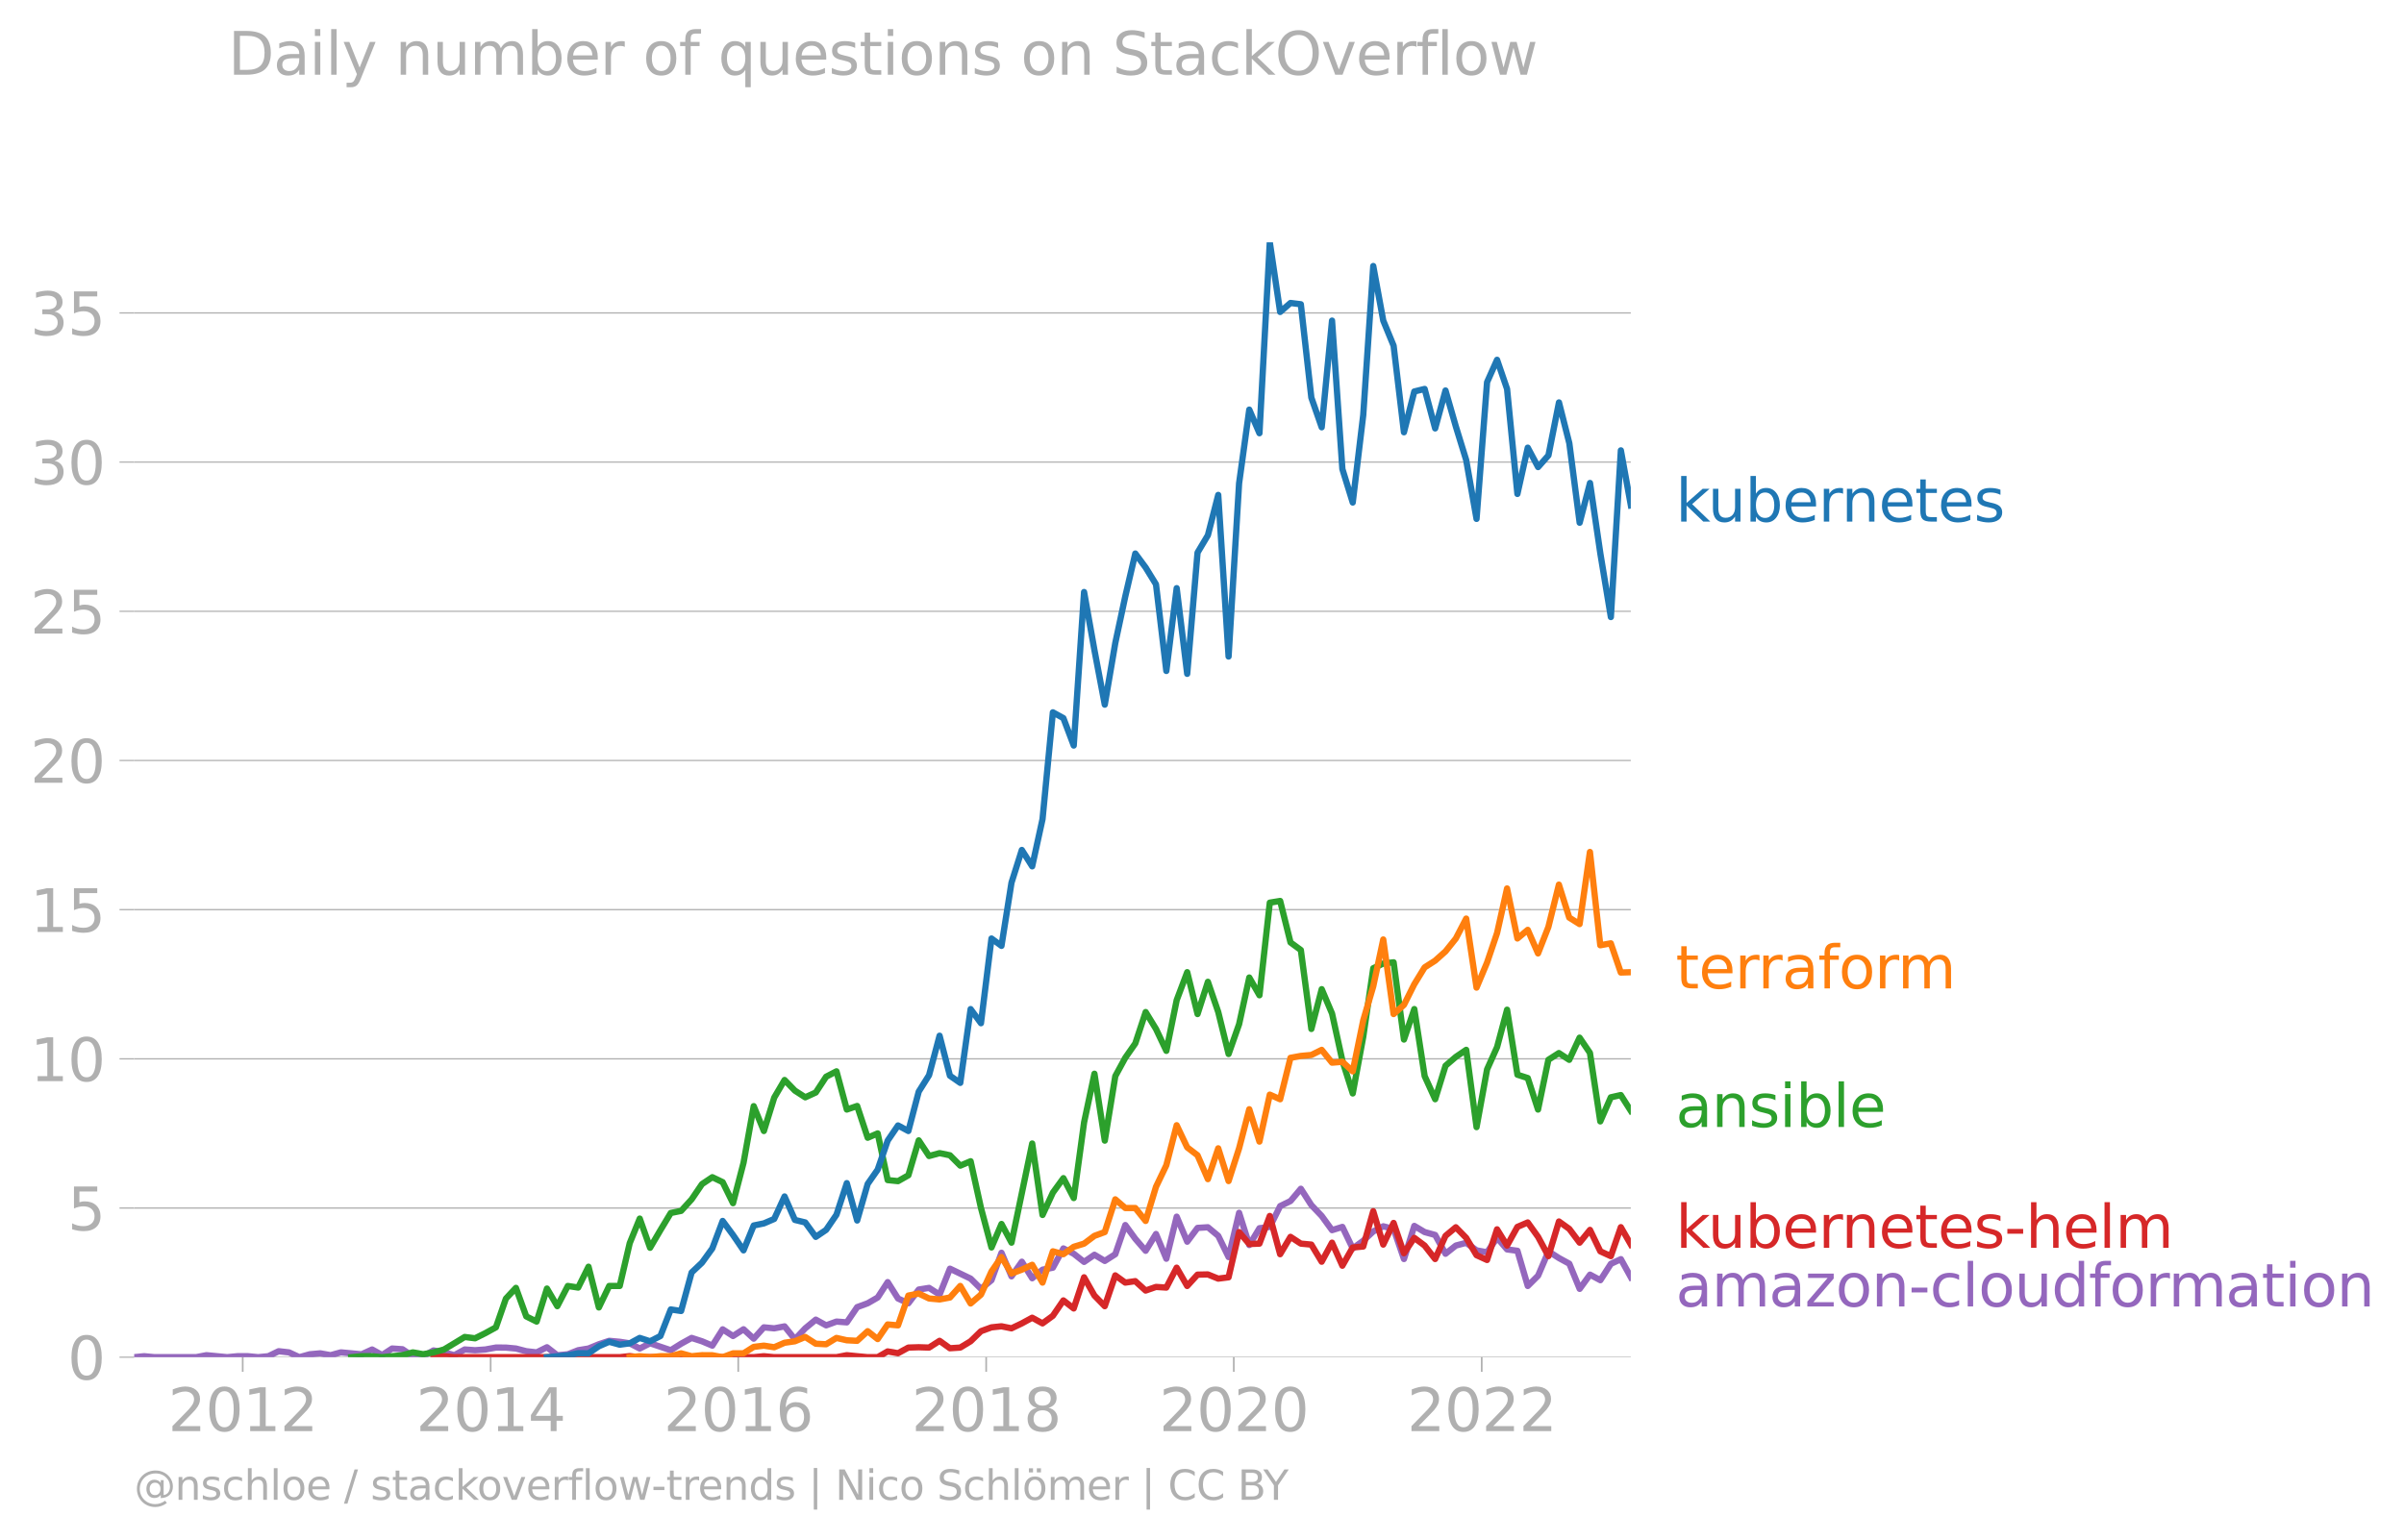 <svg xmlns="http://www.w3.org/2000/svg" xmlns:xlink="http://www.w3.org/1999/xlink" width="764.844" height="489.969" viewBox="0 0 573.633 367.477"><defs><style>*{stroke-linejoin:round;stroke-linecap:butt}</style></defs><g id="figure_1"><path id="patch_1" d="M0 367.477h573.633V0H0v367.477z" style="fill:none"/><g id="axes_1"><path id="patch_2" d="M32.015 323.95h357.12V57.838H32.015V323.95z" style="fill:none"/><g id="matplotlib.axis_1"><g id="xtick_1"><g id="line2d_1"><defs><path id="m59e03b65c6" d="M0 0v3.5" style="stroke:#b0b0b0;stroke-width:.4"/></defs><use xlink:href="#m59e03b65c6" x="57.914" y="323.95" style="fill:#b0b0b0;stroke:#b0b0b0;stroke-width:.4"/></g><g id="text_1" style="fill:#b0b0b0" transform="matrix(.14 0 0 -.14 40.099 341.588)"><defs><path id="DejaVuSans-32" d="M1228 531h2203V0H469v531q359 372 979 998 621 627 780 809 303 340 423 576 121 236 121 464 0 372-261 606-261 235-680 235-297 0-627-103-329-103-704-313v638q381 153 712 231 332 78 607 78 725 0 1156-363 431-362 431-968 0-288-108-546-107-257-392-607-78-91-497-524-418-433-1181-1211z" transform="scale(.016)"/><path id="DejaVuSans-30" d="M2034 4250q-487 0-733-480-245-479-245-1442 0-959 245-1439 246-480 733-480 491 0 736 480 246 480 246 1439 0 963-246 1442-245 480-736 480zm0 500q785 0 1199-621 414-620 414-1801 0-1178-414-1799Q2819-91 2034-91q-784 0-1198 620-414 621-414 1799 0 1181 414 1801 414 621 1198 621z" transform="scale(.016)"/><path id="DejaVuSans-31" d="M794 531h1031v3560L703 3866v575l1116 225h631V531h1031V0H794v531z" transform="scale(.016)"/></defs><use xlink:href="#DejaVuSans-32"/><use xlink:href="#DejaVuSans-30" x="63.623"/><use xlink:href="#DejaVuSans-31" x="127.246"/><use xlink:href="#DejaVuSans-32" x="190.869"/></g></g><g id="xtick_2"><use xlink:href="#m59e03b65c6" id="line2d_2" x="117.076" y="323.95" style="fill:#b0b0b0;stroke:#b0b0b0;stroke-width:.4"/><g id="text_2" style="fill:#b0b0b0" transform="matrix(.14 0 0 -.14 99.261 341.588)"><defs><path id="DejaVuSans-34" d="M2419 4116 825 1625h1594v2491zm-166 550h794V1625h666v-525h-666V0h-628v1100H313v609l1940 2957z" transform="scale(.016)"/></defs><use xlink:href="#DejaVuSans-32"/><use xlink:href="#DejaVuSans-30" x="63.623"/><use xlink:href="#DejaVuSans-31" x="127.246"/><use xlink:href="#DejaVuSans-34" x="190.869"/></g></g><g id="xtick_3"><use xlink:href="#m59e03b65c6" id="line2d_3" x="176.158" y="323.95" style="fill:#b0b0b0;stroke:#b0b0b0;stroke-width:.4"/><g id="text_3" style="fill:#b0b0b0" transform="matrix(.14 0 0 -.14 158.343 341.588)"><defs><path id="DejaVuSans-36" d="M2113 2584q-425 0-674-291-248-290-248-796 0-503 248-796 249-292 674-292t673 292q248 293 248 796 0 506-248 796-248 291-673 291zm1253 1979v-575q-238 112-480 171-242 60-480 60-625 0-955-422-329-422-376-1275 184 272 462 417 279 145 613 145 703 0 1111-427 408-426 408-1160 0-719-425-1154Q2819-91 2113-91q-810 0-1238 620-428 621-428 1799 0 1106 525 1764t1409 658q238 0 480-47t505-140z" transform="scale(.016)"/></defs><use xlink:href="#DejaVuSans-32"/><use xlink:href="#DejaVuSans-30" x="63.623"/><use xlink:href="#DejaVuSans-31" x="127.246"/><use xlink:href="#DejaVuSans-36" x="190.869"/></g></g><g id="xtick_4"><use xlink:href="#m59e03b65c6" id="line2d_4" x="235.32" y="323.95" style="fill:#b0b0b0;stroke:#b0b0b0;stroke-width:.4"/><g id="text_4" style="fill:#b0b0b0" transform="matrix(.14 0 0 -.14 217.505 341.588)"><defs><path id="DejaVuSans-38" d="M2034 2216q-450 0-708-241-257-241-257-662 0-422 257-663 258-241 708-241t709 242q260 243 260 662 0 421-258 662-257 241-711 241zm-631 268q-406 100-633 378-226 279-226 679 0 559 398 884 399 325 1092 325 697 0 1094-325t397-884q0-400-227-679-226-278-629-378 456-106 710-416 255-309 255-755 0-679-414-1042Q2806-91 2034-91q-771 0-1186 362-414 363-414 1042 0 446 256 755 257 310 713 416zm-231 997q0-362 226-565 227-203 636-203 407 0 636 203 230 203 230 565 0 363-230 566-229 203-636 203-409 0-636-203-226-203-226-566z" transform="scale(.016)"/></defs><use xlink:href="#DejaVuSans-32"/><use xlink:href="#DejaVuSans-30" x="63.623"/><use xlink:href="#DejaVuSans-31" x="127.246"/><use xlink:href="#DejaVuSans-38" x="190.869"/></g></g><g id="xtick_5"><use xlink:href="#m59e03b65c6" id="line2d_5" x="294.402" y="323.95" style="fill:#b0b0b0;stroke:#b0b0b0;stroke-width:.4"/><g id="text_5" style="fill:#b0b0b0" transform="matrix(.14 0 0 -.14 276.587 341.588)"><use xlink:href="#DejaVuSans-32"/><use xlink:href="#DejaVuSans-30" x="63.623"/><use xlink:href="#DejaVuSans-32" x="127.246"/><use xlink:href="#DejaVuSans-30" x="190.869"/></g></g><g id="xtick_6"><use xlink:href="#m59e03b65c6" id="line2d_6" x="353.565" y="323.95" style="fill:#b0b0b0;stroke:#b0b0b0;stroke-width:.4"/><g id="text_6" style="fill:#b0b0b0" transform="matrix(.14 0 0 -.14 335.75 341.588)"><use xlink:href="#DejaVuSans-32"/><use xlink:href="#DejaVuSans-30" x="63.623"/><use xlink:href="#DejaVuSans-32" x="127.246"/><use xlink:href="#DejaVuSans-32" x="190.869"/></g></g></g><g id="matplotlib.axis_2"><g id="ytick_1"><path id="line2d_7" d="M32.015 323.95h357.12" clip-path="url(#pdabbce6f87)" style="fill:none;stroke:#b0b0b0;stroke-width:.3;stroke-linecap:square"/><g id="line2d_8"><defs><path id="me8ca431772" d="M0 0h-3.5" style="stroke:#b0b0b0;stroke-width:.3"/></defs><use xlink:href="#me8ca431772" x="32.015" y="323.95" style="fill:#b0b0b0;stroke:#b0b0b0;stroke-width:.3"/></g><use xlink:href="#DejaVuSans-30" id="text_7" style="fill:#b0b0b0" transform="matrix(.14 0 0 -.14 16.108 329.269)"/></g><g id="ytick_2"><path id="line2d_9" d="M32.015 288.342h357.12" clip-path="url(#pdabbce6f87)" style="fill:none;stroke:#b0b0b0;stroke-width:.3;stroke-linecap:square"/><use xlink:href="#me8ca431772" id="line2d_10" x="32.015" y="288.342" style="fill:#b0b0b0;stroke:#b0b0b0;stroke-width:.3"/><g id="text_8" style="fill:#b0b0b0" transform="matrix(.14 0 0 -.14 16.108 293.66)"><defs><path id="DejaVuSans-35" d="M691 4666h2478v-532H1269V2991q137 47 274 70 138 23 276 23 781 0 1237-428 457-428 457-1159 0-753-469-1171Q2575-91 1722-91q-294 0-599 50Q819 9 494 109v635q281-153 581-228t634-75q541 0 856 284 316 284 316 772 0 487-316 771-315 285-856 285-253 0-505-56-251-56-513-175v2344z" transform="scale(.016)"/></defs><use xlink:href="#DejaVuSans-35"/></g></g><g id="ytick_3"><path id="line2d_11" d="M32.015 252.733h357.12" clip-path="url(#pdabbce6f87)" style="fill:none;stroke:#b0b0b0;stroke-width:.3;stroke-linecap:square"/><use xlink:href="#me8ca431772" id="line2d_12" x="32.015" y="252.733" style="fill:#b0b0b0;stroke:#b0b0b0;stroke-width:.3"/><g id="text_9" style="fill:#b0b0b0" transform="matrix(.14 0 0 -.14 7.2 258.052)"><use xlink:href="#DejaVuSans-31"/><use xlink:href="#DejaVuSans-30" x="63.623"/></g></g><g id="ytick_4"><path id="line2d_13" d="M32.015 217.125h357.12" clip-path="url(#pdabbce6f87)" style="fill:none;stroke:#b0b0b0;stroke-width:.3;stroke-linecap:square"/><use xlink:href="#me8ca431772" id="line2d_14" x="32.015" y="217.125" style="fill:#b0b0b0;stroke:#b0b0b0;stroke-width:.3"/><g id="text_10" style="fill:#b0b0b0" transform="matrix(.14 0 0 -.14 7.2 222.444)"><use xlink:href="#DejaVuSans-31"/><use xlink:href="#DejaVuSans-35" x="63.623"/></g></g><g id="ytick_5"><path id="line2d_15" d="M32.015 181.517h357.12" clip-path="url(#pdabbce6f87)" style="fill:none;stroke:#b0b0b0;stroke-width:.3;stroke-linecap:square"/><use xlink:href="#me8ca431772" id="line2d_16" x="32.015" y="181.517" style="fill:#b0b0b0;stroke:#b0b0b0;stroke-width:.3"/><g id="text_11" style="fill:#b0b0b0" transform="matrix(.14 0 0 -.14 7.2 186.836)"><use xlink:href="#DejaVuSans-32"/><use xlink:href="#DejaVuSans-30" x="63.623"/></g></g><g id="ytick_6"><path id="line2d_17" d="M32.015 145.909h357.12" clip-path="url(#pdabbce6f87)" style="fill:none;stroke:#b0b0b0;stroke-width:.3;stroke-linecap:square"/><use xlink:href="#me8ca431772" id="line2d_18" x="32.015" y="145.909" style="fill:#b0b0b0;stroke:#b0b0b0;stroke-width:.3"/><g id="text_12" style="fill:#b0b0b0" transform="matrix(.14 0 0 -.14 7.2 151.228)"><use xlink:href="#DejaVuSans-32"/><use xlink:href="#DejaVuSans-35" x="63.623"/></g></g><g id="ytick_7"><path id="line2d_19" d="M32.015 110.3h357.12" clip-path="url(#pdabbce6f87)" style="fill:none;stroke:#b0b0b0;stroke-width:.3;stroke-linecap:square"/><use xlink:href="#me8ca431772" id="line2d_20" x="32.015" y="110.301" style="fill:#b0b0b0;stroke:#b0b0b0;stroke-width:.3"/><g id="text_13" style="fill:#b0b0b0" transform="matrix(.14 0 0 -.14 7.2 115.62)"><defs><path id="DejaVuSans-33" d="M2597 2516q453-97 707-404 255-306 255-756 0-690-475-1069Q2609-91 1734-91q-293 0-604 58T488 141v609q262-153 574-231 313-78 654-78 593 0 904 234t311 681q0 413-289 645-289 233-804 233h-544v519h569q465 0 712 186t247 536q0 359-255 551-254 193-729 193-260 0-557-57-297-56-653-174v562q360 100 674 150t592 50q719 0 1137-327 419-326 419-882 0-388-222-655t-631-370z" transform="scale(.016)"/></defs><use xlink:href="#DejaVuSans-33"/><use xlink:href="#DejaVuSans-30" x="63.623"/></g></g><g id="ytick_8"><path id="line2d_21" d="M32.015 74.692h357.12" clip-path="url(#pdabbce6f87)" style="fill:none;stroke:#b0b0b0;stroke-width:.3;stroke-linecap:square"/><use xlink:href="#me8ca431772" id="line2d_22" x="32.015" y="74.692" style="fill:#b0b0b0;stroke:#b0b0b0;stroke-width:.3"/><g id="text_14" style="fill:#b0b0b0" transform="matrix(.14 0 0 -.14 7.2 80.011)"><use xlink:href="#DejaVuSans-33"/><use xlink:href="#DejaVuSans-35" x="63.623"/></g></g></g><path id="line2d_23" d="m32.015 323.95 2.388-.23 2.468.23h9.914l2.469-.475 4.937.475 2.468-.23h2.51l2.427.23 2.428-.23 2.469-1.195 2.468.276 2.469 1.149 2.468-.69 2.51-.23 2.468.445 2.468-.674 4.937.46 2.509-1.149 2.388 1.33 2.387-1.56 2.469.169 2.468 1.67 2.469-.009 2.468-1.37 2.509.46 2.468.673 2.469-1.363 2.468.176 2.469-.176 2.509-.46 2.387.009 2.388.221 2.468.643 2.469.276 2.468-1.225 2.469 1.914 2.509-.23 2.468-.972 2.469-.406 2.468-1.018 2.469-.82 2.509.23 2.387.37 2.388 1.238 2.468-1.256 4.937 1.662 2.469-1.554 2.509-1.379 2.468.797 2.469 1.041 2.468-3.89 2.468 1.593 2.51-1.608 2.427 2.241 2.428-2.7 2.469.237 2.468-.468 2.469 3.079 2.468-2.62 2.51-2.067 2.468 1.363 2.468-.903 2.469.191 2.468-3.637 2.51-.92 2.387-1.377 2.387-3.676 2.469 3.913 2.468 1.14 2.469-3.277 2.468-.398 2.51 1.608 2.468-6.195 4.937 2.374 2.468 2.443 2.509-2.068 2.387-6.547 2.388 5.628 2.469-3.491 2.468 3.95 2.468-2.051 2.469-.475 2.509-4.595 2.468 1.271 2.469 1.946 2.468-1.708 2.469 1.478 2.509-1.608 2.387-6.958 2.388 3.282 2.468 2.856 2.469-4.005 2.468 5.904 2.469-10.039 2.509 5.973 2.468-3.293 2.469-.153 2.468 2.052 2.469 5.07 2.509-10.568 2.428 7.692 2.428-4.016 2.468-.314 2.469-4.97 2.468-1.202 2.468-2.933 2.51 3.905 2.468 2.589 2.468 3.384 2.469-.773 2.468 5.138 2.51-1.838 2.387-2.215 2.387-1.23 2.469.62 2.468 7.19 2.469-7.902 2.468 1.47 2.51.69 2.468 4.486 2.468-1.96 2.469-.65 2.468 1.799 2.51.46 2.387-3.447 2.387 2.757 2.469.33 2.468 8.4 2.469-2.466 2.468-5.805 2.51 1.609 2.468 1.347 2.468 6.004 2.468-3.392 2.469 1.324 2.509-3.905 2.387-1.116 2.388 4.332h0" clip-path="url(#pdabbce6f87)" style="fill:none;stroke:#9467bd;stroke-width:1.5;stroke-linecap:square"/><path id="line2d_24" d="m103.439 323.95 2.509-.23 2.468.23H147.872l2.387-.255 2.388.255H179.84l2.428-.23 2.469.23H199.588l2.469-.475 2.468.245 2.51.23h2.387l2.387-1.379 2.469.43 2.468-1.348 2.469-.077 2.468.077 2.51-1.609 2.468 1.77 2.468-.161 2.469-1.501 2.468-2.405 2.509-.919 2.387-.254 2.388.484 2.469-1.18 2.468-1.347 2.468 1.348 2.469-1.808 2.509-3.675 2.468 1.922 2.469-7.436 2.468 4.35 2.469 2.542 2.509-7.351 2.387 1.723 2.388-.345 2.468 2.244 2.469-.866 2.468.154 2.469-4.748 2.509 4.365 2.468-2.703 2.469-.054 2.468 1.003 2.469-.314 2.509-10.797 2.428 2.852 2.428-.095 2.468-6.601 2.469 9.128 2.468-4.143 2.468 1.616 2.51.23 2.468 4.089 2.468-4.55 2.469 5.5 2.468-4.35 2.51-.23 2.387-8.426 2.387 7.966 2.469-5.169 2.468 7.237 2.469-3.676 2.468 1.838 2.51 3.216 2.468-5.529 2.468-2.052 2.469 2.527 2.468 4.135 2.51 1.149 2.387-7.319 2.387 3.873 2.469-4.449 2.468-1.064 2.469 3.438 2.468 4.602 2.51-8.27 2.468 1.769 2.468 3.285 2.468-3.048 2.469 5.115 2.509 1.15 2.387-6.91 2.388 4.152" clip-path="url(#pdabbce6f87)" style="fill:none;stroke:#d62728;stroke-width:1.5;stroke-linecap:square"/><path id="line2d_25" d="m83.813 323.95 2.468-.23h2.509l2.388.23 2.387-.23 2.469-.245 2.468-.674 2.469.437 2.468-.437 2.509-.689 2.468-1.486 2.469-1.5 2.468.313 2.469-1.232 2.509-1.379 2.387-6.867 2.388-2.552 2.468 6.808 2.469 1.233 2.468-7.88 2.469 4.204 2.509-4.824 2.468.383 2.469-4.978 2.468 9.725 2.469-5.13h2.509l2.387-10.215 2.388-5.866 2.468 6.968 2.469-4.212 2.468-4.096 2.469-.498 2.509-2.757 2.468-3.63 2.469-1.654 2.468 1.18 2.468 5.023 2.51-9.649 2.427-13.514 2.428 5.933 2.469-7.971 2.468-4.205 2.469 2.543 2.468 1.593 2.51-1.149 2.468-3.768 2.468-1.286 2.469 9.12 2.468-.85 2.51 7.581 2.387-1.033 2.387 11.141 2.469.253 2.468-1.401 2.469-8.332 2.468 3.737 2.51-.689 2.468.513 2.468 2.473 2.469-1.049 2.468 11.158 2.509 9.419 2.387-5.604 2.388 4.455 2.469-11.831 2.468-11.831 2.468 17.053 2.469-5.337 2.509-3.446 2.468 4.748 2.469-18.072 2.468-11.602 2.469 15.966 2.509-15.391 2.387-4.39 2.388-3.421 2.468-7.482 2.469 4.036 2.468 5.222 2.469-12.114 2.509-6.662 2.468 9.993 2.469-7.696 2.468 7.221 2.469 10.009 2.509-7.122 2.428-11.13 2.428 4.238 2.468-22.108 2.469-.405 2.468 9.901 2.468 1.815 2.51 18.838 2.468-9.496 2.468 5.82 2.469 11.272 2.468 7.796 2.51-13.554 2.387-16.336 2.387-1.124 2.469-.283 2.468 18.432 2.469-7.275 2.468 16.005 2.51 5.513 2.468-7.987 2.468-2.121 2.469-1.677 2.468 18.447 2.51-13.784 2.387-5.324 2.387-8.919 2.469 15.515 2.468.796L367 264.84l2.468-11.877 2.51-1.608 2.468 1.616 2.468-5.292 2.468 3.63 2.469 16.357 2.509-5.743 2.387-.542 2.388 3.758" clip-path="url(#pdabbce6f87)" style="fill:none;stroke:#2ca02c;stroke-width:1.5;stroke-linecap:square"/><g id="text_15" style="fill:#1f77b4" transform="matrix(.14 0 0 -.14 399.849 124.502)"><defs><path id="DejaVuSans-6b" d="M581 4863h578V1991l1716 1509h734L1753 1863 3688 0h-750L1159 1709V0H581v4863z" transform="scale(.016)"/><path id="DejaVuSans-75" d="M544 1381v2119h575V1403q0-497 193-746 194-248 582-248 465 0 735 297 271 297 271 810v1984h575V0h-575v538q-209-319-486-474-276-155-642-155-603 0-916 375-312 375-312 1097zm1447 2203z" transform="scale(.016)"/><path id="DejaVuSans-62" d="M3116 1747q0 634-261 995t-717 361q-457 0-718-361t-261-995q0-634 261-995t718-361q456 0 717 361t261 995zM1159 2969q182 312 458 463 277 152 661 152 638 0 1036-506 399-506 399-1331T3314 415Q2916-91 2278-91q-384 0-661 152-276 152-458 464V0H581v4863h578V2969z" transform="scale(.016)"/><path id="DejaVuSans-65" d="M3597 1894v-281H953q38-594 358-905t892-311q331 0 642 81t618 244V178Q3153 47 2828-22t-659-69q-838 0-1327 487-489 488-489 1320 0 859 464 1363 464 505 1252 505 706 0 1117-455 411-454 411-1235zm-575 169q-6 471-264 752-258 282-683 282-481 0-770-272t-333-766l2050 4z" transform="scale(.016)"/><path id="DejaVuSans-72" d="M2631 2963q-97 56-211 82-114 27-251 27-488 0-749-317t-261-911V0H581v3500h578v-544q182 319 472 473 291 155 707 155 59 0 131-8 72-7 159-23l3-590z" transform="scale(.016)"/><path id="DejaVuSans-6e" d="M3513 2113V0h-575v2094q0 497-194 743-194 247-581 247-466 0-735-297-269-296-269-809V0H581v3500h578v-544q207 316 486 472 280 156 646 156 603 0 912-373 310-373 310-1098z" transform="scale(.016)"/><path id="DejaVuSans-74" d="M1172 4494v-994h1184v-447H1172V1153q0-428 117-550t477-122h590V0h-590q-666 0-919 248-253 249-253 905v1900H172v447h422v994h578z" transform="scale(.016)"/><path id="DejaVuSans-73" d="M2834 3397v-544q-243 125-506 187-262 63-544 63-428 0-642-131t-214-394q0-200 153-314t616-217l197-44q612-131 870-370t258-667q0-488-386-773Q2250-91 1575-91q-281 0-586 55T347 128v594q319-166 628-249 309-82 613-82 406 0 624 139 219 139 219 392 0 234-158 359-157 125-692 241l-200 47q-534 112-772 345-237 233-237 639 0 494 350 762 350 269 994 269 318 0 599-47 282-46 519-140z" transform="scale(.016)"/></defs><use xlink:href="#DejaVuSans-6b"/><use xlink:href="#DejaVuSans-75" x="54.785"/><use xlink:href="#DejaVuSans-62" x="118.164"/><use xlink:href="#DejaVuSans-65" x="181.641"/><use xlink:href="#DejaVuSans-72" x="243.164"/><use xlink:href="#DejaVuSans-6e" x="282.527"/><use xlink:href="#DejaVuSans-65" x="345.906"/><use xlink:href="#DejaVuSans-74" x="407.43"/><use xlink:href="#DejaVuSans-65" x="446.639"/><use xlink:href="#DejaVuSans-73" x="508.162"/></g><g id="text_16" style="fill:#ff7f0e" transform="matrix(.14 0 0 -.14 399.849 235.92)"><defs><path id="DejaVuSans-61" d="M2194 1759q-697 0-966-159t-269-544q0-306 202-486 202-179 548-179 479 0 768 339t289 901v128h-572zm1147 238V0h-575v531q-197-318-491-470T1556-91q-537 0-855 302-317 302-317 808 0 590 395 890 396 300 1180 300h807v57q0 397-261 614t-733 217q-300 0-585-72-284-72-546-216v532q315 122 612 182 297 61 578 61 760 0 1135-394 375-393 375-1193z" transform="scale(.016)"/><path id="DejaVuSans-66" d="M2375 4863v-479h-550q-309 0-430-125-120-125-120-450v-309h947v-447h-947V0H697v3053H147v447h550v244q0 584 272 851 272 268 862 268h544z" transform="scale(.016)"/><path id="DejaVuSans-6f" d="M1959 3097q-462 0-731-361t-269-989q0-628 267-989 268-361 733-361 460 0 728 362 269 363 269 988 0 622-269 986-268 364-728 364zm0 487q750 0 1178-488 429-487 429-1349 0-859-429-1349Q2709-91 1959-91q-753 0-1180 489-426 490-426 1349 0 862 426 1349 427 488 1180 488z" transform="scale(.016)"/><path id="DejaVuSans-6d" d="M3328 2828q216 388 516 572t706 184q547 0 844-383 297-382 297-1088V0h-578v2094q0 503-179 746-178 244-543 244-447 0-707-297-259-296-259-809V0h-578v2094q0 506-178 748t-550 242q-441 0-701-298-259-298-259-808V0H581v3500h578v-544q197 322 472 475t653 153q382 0 649-194 267-193 395-562z" transform="scale(.016)"/></defs><use xlink:href="#DejaVuSans-74"/><use xlink:href="#DejaVuSans-65" x="39.209"/><use xlink:href="#DejaVuSans-72" x="100.732"/><use xlink:href="#DejaVuSans-72" x="140.096"/><use xlink:href="#DejaVuSans-61" x="181.209"/><use xlink:href="#DejaVuSans-66" x="242.488"/><use xlink:href="#DejaVuSans-6f" x="277.693"/><use xlink:href="#DejaVuSans-72" x="338.875"/><use xlink:href="#DejaVuSans-6d" x="378.238"/></g><g id="text_17" style="fill:#2ca02c" transform="matrix(.14 0 0 -.14 399.849 269.002)"><defs><path id="DejaVuSans-69" d="M603 3500h575V0H603v3500zm0 1363h575v-729H603v729z" transform="scale(.016)"/><path id="DejaVuSans-6c" d="M603 4863h575V0H603v4863z" transform="scale(.016)"/></defs><use xlink:href="#DejaVuSans-61"/><use xlink:href="#DejaVuSans-6e" x="61.279"/><use xlink:href="#DejaVuSans-73" x="124.658"/><use xlink:href="#DejaVuSans-69" x="176.758"/><use xlink:href="#DejaVuSans-62" x="204.541"/><use xlink:href="#DejaVuSans-6c" x="268.018"/><use xlink:href="#DejaVuSans-65" x="295.801"/></g><g id="text_18" style="fill:#d62728" transform="matrix(.14 0 0 -.14 399.849 297.84)"><defs><path id="DejaVuSans-2d" d="M313 2009h1684v-512H313v512z" transform="scale(.016)"/><path id="DejaVuSans-68" d="M3513 2113V0h-575v2094q0 497-194 743-194 247-581 247-466 0-735-297-269-296-269-809V0H581v4863h578V2956q207 316 486 472 280 156 646 156 603 0 912-373 310-373 310-1098z" transform="scale(.016)"/></defs><use xlink:href="#DejaVuSans-6b"/><use xlink:href="#DejaVuSans-75" x="54.785"/><use xlink:href="#DejaVuSans-62" x="118.164"/><use xlink:href="#DejaVuSans-65" x="181.641"/><use xlink:href="#DejaVuSans-72" x="243.164"/><use xlink:href="#DejaVuSans-6e" x="282.527"/><use xlink:href="#DejaVuSans-65" x="345.906"/><use xlink:href="#DejaVuSans-74" x="407.43"/><use xlink:href="#DejaVuSans-65" x="446.639"/><use xlink:href="#DejaVuSans-73" x="508.162"/><use xlink:href="#DejaVuSans-2d" x="560.262"/><use xlink:href="#DejaVuSans-68" x="596.346"/><use xlink:href="#DejaVuSans-65" x="659.725"/><use xlink:href="#DejaVuSans-6c" x="721.248"/><use xlink:href="#DejaVuSans-6d" x="749.031"/></g><g id="text_19" style="fill:#9467bd" transform="matrix(.14 0 0 -.14 399.849 311.84)"><defs><path id="DejaVuSans-7a" d="M353 3500h2731v-525L922 459h2162V0H275v525l2163 2516H353v459z" transform="scale(.016)"/><path id="DejaVuSans-63" d="M3122 3366v-538q-244 135-489 202t-495 67q-560 0-870-355-309-354-309-995t309-996q310-354 870-354 250 0 495 67t489 202V134Q2881 22 2623-34q-257-57-548-57-791 0-1257 497-465 497-465 1341 0 856 470 1346 471 491 1290 491 265 0 518-55 253-54 491-163z" transform="scale(.016)"/><path id="DejaVuSans-64" d="M2906 2969v1894h575V0h-575v525q-181-312-458-464-276-152-664-152-634 0-1033 506-398 507-398 1332t398 1331q399 506 1033 506 388 0 664-152 277-151 458-463zM947 1747q0-634 261-995t717-361q456 0 718 361 263 361 263 995t-263 995q-262 361-718 361t-717-361q-261-361-261-995z" transform="scale(.016)"/></defs><use xlink:href="#DejaVuSans-61"/><use xlink:href="#DejaVuSans-6d" x="61.279"/><use xlink:href="#DejaVuSans-61" x="158.691"/><use xlink:href="#DejaVuSans-7a" x="219.971"/><use xlink:href="#DejaVuSans-6f" x="272.461"/><use xlink:href="#DejaVuSans-6e" x="333.643"/><use xlink:href="#DejaVuSans-2d" x="397.021"/><use xlink:href="#DejaVuSans-63" x="433.105"/><use xlink:href="#DejaVuSans-6c" x="488.086"/><use xlink:href="#DejaVuSans-6f" x="515.869"/><use xlink:href="#DejaVuSans-75" x="577.051"/><use xlink:href="#DejaVuSans-64" x="640.43"/><use xlink:href="#DejaVuSans-66" x="703.906"/><use xlink:href="#DejaVuSans-6f" x="739.111"/><use xlink:href="#DejaVuSans-72" x="800.293"/><use xlink:href="#DejaVuSans-6d" x="839.656"/><use xlink:href="#DejaVuSans-61" x="937.068"/><use xlink:href="#DejaVuSans-74" x="998.348"/><use xlink:href="#DejaVuSans-69" x="1037.557"/><use xlink:href="#DejaVuSans-6f" x="1065.34"/><use xlink:href="#DejaVuSans-6e" x="1126.521"/></g><g id="text_20" style="fill:#b0b0b0" transform="matrix(.097 0 0 -.097 32.015 357.986)"><defs><path id="DejaVuSans-40" d="M2381 1678q0-447 222-702 222-254 610-254 384 0 604 256 221 256 221 700 0 438-225 695-225 258-607 258-378 0-602-256-223-256-223-697zm1703-934q-187-241-429-355t-564-114q-538 0-874 389t-336 1014q0 625 337 1015 338 391 873 391 322 0 565-117 244-117 428-354v409h447V722q457 69 714 417 258 349 258 902 0 334-99 628-98 294-298 544-325 409-792 626t-1017 217q-384 0-738-102-353-101-653-301-490-319-767-836-276-517-276-1120 0-497 179-932 180-434 521-765 328-325 759-495 431-171 922-171 403 0 792 136t714 389l281-347q-390-303-851-464t-936-161q-578 0-1091 205-512 205-912 595Q841 78 631 592q-209 514-209 1105 0 569 212 1084 213 516 607 907 403 396 931 607t1119 211q662 0 1229-272 568-271 952-771 234-307 357-666 124-359 124-744 0-822-497-1297T4084 263v481z" transform="scale(.016)"/><path id="DejaVuSans-2f" d="M1625 4666h531L531-594H0l1625 5260z" transform="scale(.016)"/><path id="DejaVuSans-76" d="M191 3500h609L1894 563l1094 2937h609L2284 0h-781L191 3500z" transform="scale(.016)"/><path id="DejaVuSans-77" d="M269 3500h575l719-2731 715 2731h678l719-2731 716 2731h575L4050 0h-678l-753 2869L1863 0h-679L269 3500z" transform="scale(.016)"/><path id="DejaVuSans-7c" d="M1344 4891v-6400H813v6400h531z" transform="scale(.016)"/><path id="DejaVuSans-4e" d="M628 4666h850L3547 763v3903h612V0h-850L1241 3903V0H628v4666z" transform="scale(.016)"/><path id="DejaVuSans-53" d="M3425 4513v-616q-359 172-678 256-319 85-616 85-515 0-795-200t-280-569q0-310 186-468 186-157 705-254l381-78q706-135 1042-474t336-907q0-679-455-1029Q2797-91 1919-91q-331 0-705 75-373 75-773 222v650q384-215 753-325 369-109 725-109 540 0 834 212 294 213 294 607 0 343-211 537t-692 291l-385 75q-706 140-1022 440-315 300-315 835 0 619 436 975t1201 356q329 0 669-60 341-59 697-177z" transform="scale(.016)"/><path id="DejaVuSans-f6" d="M1959 3097q-462 0-731-361t-269-989q0-628 267-989 268-361 733-361 460 0 728 362 269 363 269 988 0 622-269 986-268 364-728 364zm0 487q750 0 1178-488 429-487 429-1349 0-859-429-1349Q2709-91 1959-91q-753 0-1180 489-426 490-426 1349 0 862 426 1349 427 488 1180 488zm295 1266h634v-631h-634v631zm-1222 0h634v-631h-634v631z" transform="scale(.016)"/><path id="DejaVuSans-43" d="M4122 4306v-665q-319 297-680 443-361 147-767 147-800 0-1225-489t-425-1414q0-922 425-1411t1225-489q406 0 767 147t680 444V359q-331-225-702-338-370-112-782-112-1060 0-1670 648-609 649-609 1771 0 1125 609 1773 610 649 1670 649 418 0 788-111 371-111 696-333z" transform="scale(.016)"/><path id="DejaVuSans-42" d="M1259 2228V519h1013q509 0 754 211 246 211 246 645 0 438-246 645-245 208-754 208H1259zm0 1919V2741h935q462 0 688 173 227 174 227 530 0 353-227 528-226 175-688 175h-935zm-631 519h1613q722 0 1112-300 391-300 391-853 0-429-200-682t-588-315q466-100 724-418 258-317 258-792 0-625-425-966Q3088 0 2303 0H628v4666z" transform="scale(.016)"/><path id="DejaVuSans-59" d="M-13 4666h679l1293-1919 1285 1919h678L2272 2222V0h-634v2222L-13 4666z" transform="scale(.016)"/></defs><use xlink:href="#DejaVuSans-40"/><use xlink:href="#DejaVuSans-6e" x="100"/><use xlink:href="#DejaVuSans-73" x="163.379"/><use xlink:href="#DejaVuSans-63" x="215.479"/><use xlink:href="#DejaVuSans-68" x="270.459"/><use xlink:href="#DejaVuSans-6c" x="333.838"/><use xlink:href="#DejaVuSans-6f" x="361.621"/><use xlink:href="#DejaVuSans-65" x="422.803"/><use xlink:href="#DejaVuSans-20" x="484.326"/><use xlink:href="#DejaVuSans-2f" x="516.113"/><use xlink:href="#DejaVuSans-20" x="549.805"/><use xlink:href="#DejaVuSans-73" x="581.592"/><use xlink:href="#DejaVuSans-74" x="633.691"/><use xlink:href="#DejaVuSans-61" x="672.9"/><use xlink:href="#DejaVuSans-63" x="734.18"/><use xlink:href="#DejaVuSans-6b" x="789.16"/><use xlink:href="#DejaVuSans-6f" x="843.445"/><use xlink:href="#DejaVuSans-76" x="904.627"/><use xlink:href="#DejaVuSans-65" x="963.807"/><use xlink:href="#DejaVuSans-72" x="1025.33"/><use xlink:href="#DejaVuSans-66" x="1066.443"/><use xlink:href="#DejaVuSans-6c" x="1101.648"/><use xlink:href="#DejaVuSans-6f" x="1129.432"/><use xlink:href="#DejaVuSans-77" x="1190.613"/><use xlink:href="#DejaVuSans-2d" x="1272.4"/><use xlink:href="#DejaVuSans-74" x="1308.484"/><use xlink:href="#DejaVuSans-72" x="1347.693"/><use xlink:href="#DejaVuSans-65" x="1386.557"/><use xlink:href="#DejaVuSans-6e" x="1448.08"/><use xlink:href="#DejaVuSans-64" x="1511.459"/><use xlink:href="#DejaVuSans-73" x="1574.936"/><use xlink:href="#DejaVuSans-20" x="1627.035"/><use xlink:href="#DejaVuSans-7c" x="1658.822"/><use xlink:href="#DejaVuSans-20" x="1692.514"/><use xlink:href="#DejaVuSans-4e" x="1724.301"/><use xlink:href="#DejaVuSans-69" x="1799.105"/><use xlink:href="#DejaVuSans-63" x="1826.889"/><use xlink:href="#DejaVuSans-6f" x="1881.869"/><use xlink:href="#DejaVuSans-20" x="1943.051"/><use xlink:href="#DejaVuSans-53" x="1974.838"/><use xlink:href="#DejaVuSans-63" x="2038.314"/><use xlink:href="#DejaVuSans-68" x="2093.295"/><use xlink:href="#DejaVuSans-6c" x="2156.674"/><use xlink:href="#DejaVuSans-f6" x="2184.457"/><use xlink:href="#DejaVuSans-6d" x="2245.639"/><use xlink:href="#DejaVuSans-65" x="2343.051"/><use xlink:href="#DejaVuSans-72" x="2404.574"/><use xlink:href="#DejaVuSans-20" x="2445.688"/><use xlink:href="#DejaVuSans-7c" x="2477.475"/><use xlink:href="#DejaVuSans-20" x="2511.166"/><use xlink:href="#DejaVuSans-43" x="2542.953"/><use xlink:href="#DejaVuSans-43" x="2612.777"/><use xlink:href="#DejaVuSans-20" x="2682.602"/><use xlink:href="#DejaVuSans-42" x="2714.389"/><use xlink:href="#DejaVuSans-59" x="2777.492"/></g><g id="text_21" style="fill:#b0b0b0" transform="matrix(.14 0 0 -.14 54.43 17.838)"><defs><path id="DejaVuSans-44" d="M1259 4147V519h763q966 0 1414 437 448 438 448 1382 0 937-448 1373t-1414 436h-763zm-631 519h1297q1356 0 1990-564 635-564 635-1764 0-1207-638-1773Q3275 0 1925 0H628v4666z" transform="scale(.016)"/><path id="DejaVuSans-79" d="M2059-325q-243-625-475-815-231-191-618-191H506v481h338q237 0 368 113 132 112 291 531l103 262L191 3500h609L1894 763l1094 2737h609L2059-325z" transform="scale(.016)"/><path id="DejaVuSans-71" d="M947 1747q0-634 261-995t717-361q456 0 718 361 263 361 263 995t-263 995q-262 361-718 361t-717-361q-261-361-261-995zM2906 525q-181-312-458-464-276-152-664-152-634 0-1033 506-398 507-398 1332t398 1331q399 506 1033 506 388 0 664-152 277-151 458-463v531h575v-4831h-575V525z" transform="scale(.016)"/><path id="DejaVuSans-4f" d="M2522 4238q-688 0-1093-513-404-512-404-1397 0-881 404-1394 405-512 1093-512 687 0 1089 512 402 513 402 1394 0 885-402 1397-402 513-1089 513zm0 512q981 0 1568-658 588-658 588-1764 0-1103-588-1761Q3503-91 2522-91q-984 0-1574 656-589 657-589 1763t589 1764q590 658 1574 658z" transform="scale(.016)"/></defs><use xlink:href="#DejaVuSans-44"/><use xlink:href="#DejaVuSans-61" x="77.002"/><use xlink:href="#DejaVuSans-69" x="138.281"/><use xlink:href="#DejaVuSans-6c" x="166.064"/><use xlink:href="#DejaVuSans-79" x="193.848"/><use xlink:href="#DejaVuSans-20" x="253.027"/><use xlink:href="#DejaVuSans-6e" x="284.814"/><use xlink:href="#DejaVuSans-75" x="348.193"/><use xlink:href="#DejaVuSans-6d" x="411.572"/><use xlink:href="#DejaVuSans-62" x="508.984"/><use xlink:href="#DejaVuSans-65" x="572.461"/><use xlink:href="#DejaVuSans-72" x="633.984"/><use xlink:href="#DejaVuSans-20" x="675.098"/><use xlink:href="#DejaVuSans-6f" x="706.885"/><use xlink:href="#DejaVuSans-66" x="768.066"/><use xlink:href="#DejaVuSans-20" x="803.271"/><use xlink:href="#DejaVuSans-71" x="835.059"/><use xlink:href="#DejaVuSans-75" x="898.535"/><use xlink:href="#DejaVuSans-65" x="961.914"/><use xlink:href="#DejaVuSans-73" x="1023.438"/><use xlink:href="#DejaVuSans-74" x="1075.537"/><use xlink:href="#DejaVuSans-69" x="1114.746"/><use xlink:href="#DejaVuSans-6f" x="1142.529"/><use xlink:href="#DejaVuSans-6e" x="1203.711"/><use xlink:href="#DejaVuSans-73" x="1267.09"/><use xlink:href="#DejaVuSans-20" x="1319.189"/><use xlink:href="#DejaVuSans-6f" x="1350.977"/><use xlink:href="#DejaVuSans-6e" x="1412.158"/><use xlink:href="#DejaVuSans-20" x="1475.537"/><use xlink:href="#DejaVuSans-53" x="1507.324"/><use xlink:href="#DejaVuSans-74" x="1570.801"/><use xlink:href="#DejaVuSans-61" x="1610.01"/><use xlink:href="#DejaVuSans-63" x="1671.289"/><use xlink:href="#DejaVuSans-6b" x="1726.27"/><use xlink:href="#DejaVuSans-4f" x="1784.18"/><use xlink:href="#DejaVuSans-76" x="1862.891"/><use xlink:href="#DejaVuSans-65" x="1922.07"/><use xlink:href="#DejaVuSans-72" x="1983.594"/><use xlink:href="#DejaVuSans-66" x="2024.707"/><use xlink:href="#DejaVuSans-6c" x="2059.912"/><use xlink:href="#DejaVuSans-6f" x="2087.695"/><use xlink:href="#DejaVuSans-77" x="2148.877"/></g><path id="line2d_26" d="m150.26 323.95 2.387-.23 2.468.23 2.469-.23 2.468-.008 2.469-.681 2.509.69 2.468-.246 2.469.015 2.468.46 2.468-.92h2.51l2.427-1.536 2.428-.301 2.469.383 2.468-1.072 2.469-.352 2.468-1.027 2.51 1.609 2.468.13 2.468-1.509 2.469.56 2.468.13 2.51-2.298 2.387 1.879 2.387-3.487 2.469.214 2.468-7.106 2.469-.49 2.468 1.18 2.51.229 2.468-.46 2.468-2.756 2.469 4.18 2.468-2.113 2.509-5.513 2.387-3.463 2.388 3.922 2.469-.903 2.468-1.164 2.468 4.25 2.469-7.467 2.509.69 2.468-1.77 2.469-.757 2.468-1.854 2.469-.903 2.509-7.811 2.387 2.068h2.388l2.468 3.086 2.469-8.14 2.468-5.154 2.469-9.55 2.509 5.285 2.468 1.891 2.469 5.69 2.468-7.352 2.469 7.811 2.509-7.81 2.428-9.332 2.428 7.723 2.468-11.21 2.469 1.102 2.468-9.886 2.468-.452 2.51-.23 2.468-1.217 2.468 3.055 2.469-.206 2.468 2.274 2.51-12.176 2.387-8.106 2.387-11.191 2.469 17.804 2.468-2.183 2.469-4.939 2.468-4.02 2.51-1.608 2.468-2.206 2.468-3.078 2.469-4.755 2.468 16.471 2.51-5.973 2.387-7.04 2.387-10.649 2.469 11.938 2.468-2.06L367 227.57l2.468-6.31 2.51-10.108 2.468 7.872 2.468 1.547 2.468-17.214 2.469 22.268 2.509-.46 2.387 6.967 2.388-.074" clip-path="url(#pdabbce6f87)" style="fill:none;stroke:#ff7f0e;stroke-width:1.5;stroke-linecap:square"/><path id="line2d_27" d="m130.511 323.95 2.469-.23 2.509-.23 2.468-.49 2.469.03 2.468-1.691 2.469-1.065 2.509.69 2.387-.32 2.388-1.289 2.468.797 2.469-1.256 2.468-6.34 2.469.367 2.509-9.19 2.468-2.335 2.469-3.408 2.468-6.562 2.468 3.346 2.51 3.676 2.427-5.934 2.428-.499 2.469-1.064 2.468-5.368 2.469 5.605 2.468.598 2.51 3.446 2.468-1.67 2.468-3.614 2.469-7.543 2.468 8.921 2.51-8.73 2.387-3.413 2.387-6.925 2.469-3.622 2.468 1.325 2.469-9.396 2.468-3.928 2.51-9.42 2.468 9.55 2.468 1.708 2.469-17.613 2.468 3.37 2.509-20.217 2.387 1.756 2.388-15.08 2.469-7.811 2.468 3.905 2.468-11.264 2.469-25.493 2.509 1.379 2.468 6.547 2.469-36.642 2.468 13.853 2.469 13.026 2.509-14.703 2.387-11.142 2.388-10.223 2.468 3.339 2.469 4.012 2.468 20.676 2.469-19.757 2.509 20.446 2.468-28.938 2.469-4.143 2.468-9.626 2.469 38.572 2.509-41.351 2.428-17.579 2.428 5.633 2.468-45.571 2.469 16.625 2.468-2.145 2.468.307 2.51 22.284 2.468 7.083 2.468-25.462 2.469 35.432 2.468 7.987 2.51-20.905 2.387-35.543 2.387 13.03 2.469 5.995 2.468 20.653 2.469-9.733 2.468-.605 2.51 9.419 2.468-9.051 2.468 8.592 2.469 8.025 2.468 14.029 2.51-32.622 2.387-5.35 2.387 6.958 2.469 25.056 2.468-11.042 2.469 4.633 2.468-2.796 2.51-12.635 2.468 9.733 2.468 18.984 2.468-9.488 2.469 16.839 2.509 15.162 2.387-39.784 2.388 13.135" clip-path="url(#pdabbce6f87)" style="fill:none;stroke:#1f77b4;stroke-width:1.5;stroke-linecap:square"/></g></g><defs><clipPath id="pdabbce6f87"><path d="M32.015 57.838h357.12V323.95H32.015z"/></clipPath></defs></svg>